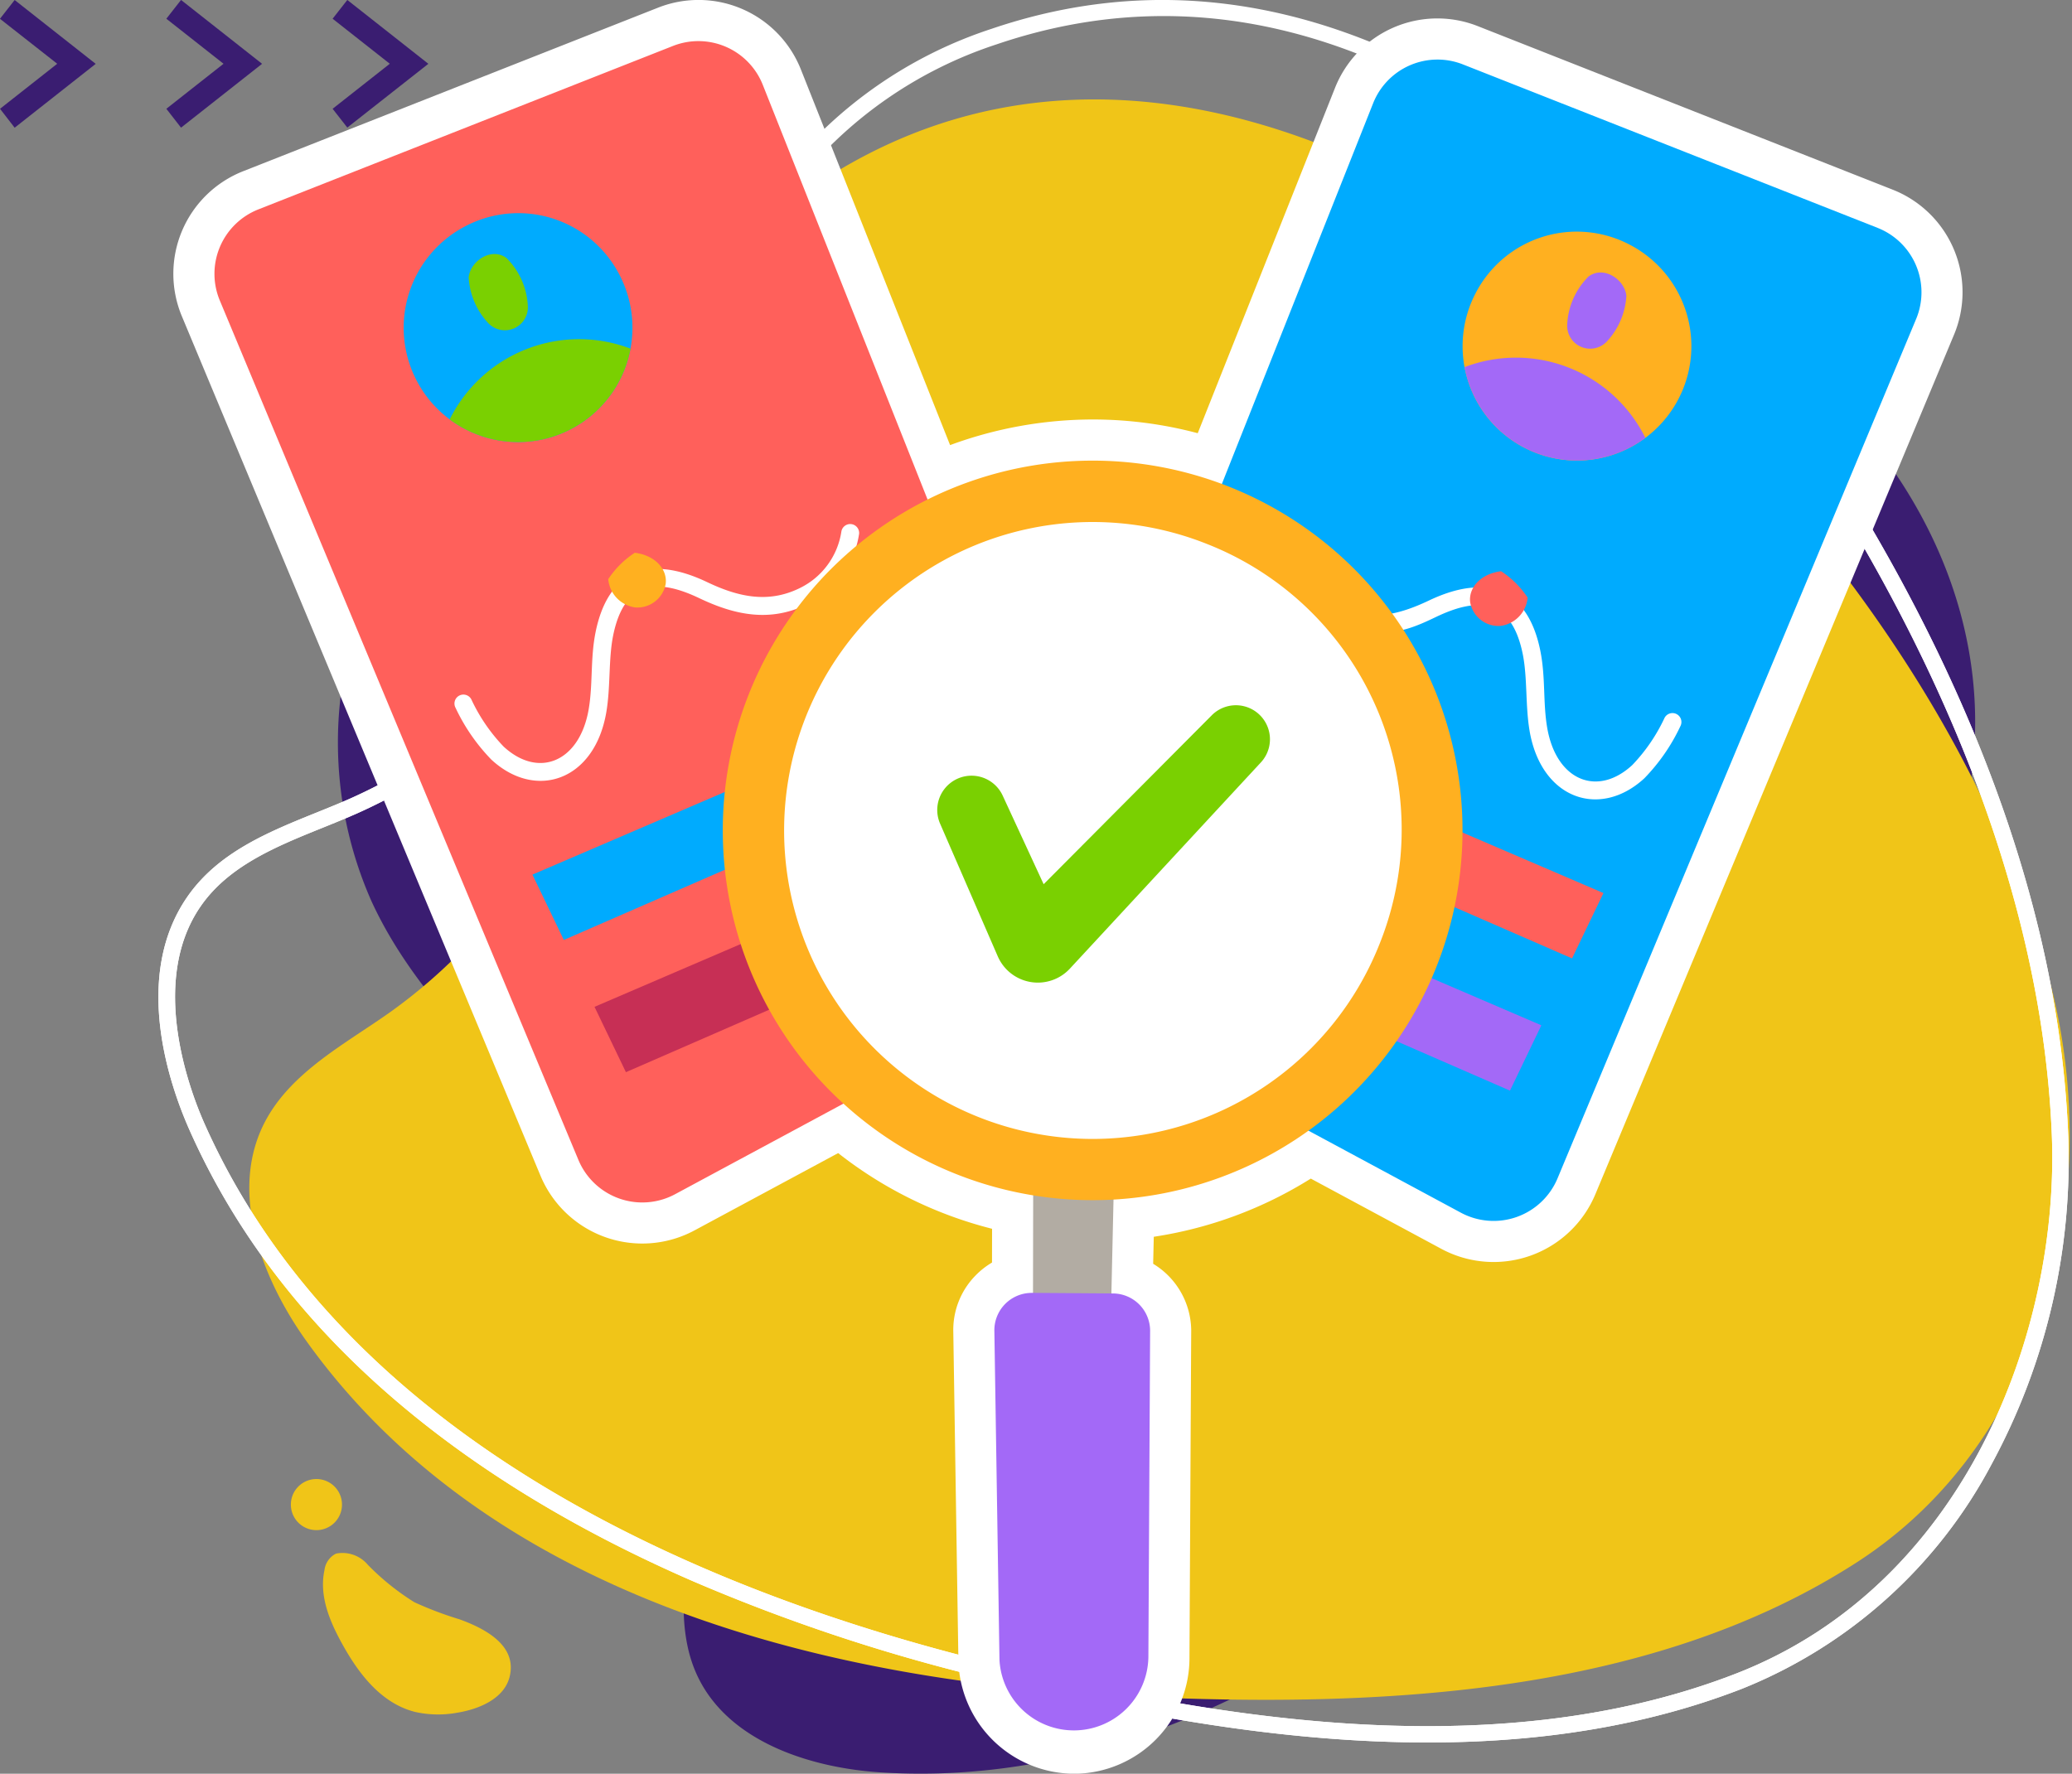 <svg xmlns="http://www.w3.org/2000/svg" xmlns:xlink="http://www.w3.org/1999/xlink" width="175.181" height="150" viewBox="0 0 175.181 150">
  <rect x="0" y="0" width="175.181" height="150" fill="#808080" stroke="none"/>
  <defs>
    <clipPath id="clip-path">
      <rect id="Rectángulo_401082" data-name="Rectángulo 401082" width="169.902" height="116.341" fill="#fff" stroke="#707070" stroke-width="1" opacity="0.61"/>
    </clipPath>
    <clipPath id="clip-path-2">
      <rect id="Rectángulo_401542" data-name="Rectángulo 401542" width="151.275" height="149.999" transform="translate(0 0)" fill="none"/>
    </clipPath>
  </defs>
  <g id="Grupo_1099999" data-name="Grupo 1099999" transform="translate(-324.369 -767)">
    <g id="Grupo_1099993" data-name="Grupo 1099993" transform="translate(329.648 767)">
      <path id="Trazado_874102" data-name="Trazado 874102" d="M424.984,247.41a42.6,42.6,0,0,1,3.834,20.5c-.3,4.667-1.487,9.871.807,14.232,2.814,5.35,9.683,7.382,15.3,7.736,25.479,1.606,47.871-15.379,64.019-33.4,12.879-14.377,26.052-31.856,28.281-51.575,2.01-17.778-10.161-33.823-25.664-41.112-17.254-8.113-37.8-9.339-56.531-7.289-23.92,2.619-51.4,14.178-55.56,40.819a33.188,33.188,0,0,0,2.376,18.86c4.172,9.112,12.333,15.381,18.3,23.2A43.9,43.9,0,0,1,424.984,247.41Z" transform="translate(-375.728 -139.989)" fill="#3a1d71" fill-rule="evenodd"/>
      <g id="Grupo_1099274" data-name="Grupo 1099274" transform="translate(19.308 125.078)">
        <path id="Trazado_874103" data-name="Trazado 874103" d="M397.325,537.733a1.809,1.809,0,0,0-.9,1.366c-.467,2.186.466,4.362,1.5,6.228,1.369,2.479,3.273,5.027,6.17,5.755a8.927,8.927,0,0,0,3.6.057c1.7-.278,3.891-1.122,4.378-3,.7-2.71-2.145-4.13-4.209-4.884a30.025,30.025,0,0,1-3.84-1.454,20.952,20.952,0,0,1-3.926-3.158,2.8,2.8,0,0,0-2.653-.959A1.181,1.181,0,0,0,397.325,537.733Z" transform="translate(-393.581 -531.383)" fill="#f0c518" fill-rule="evenodd"/>
        <path id="Trazado_874104" data-name="Trazado 874104" d="M391,521.482a2.161,2.161,0,1,0-3.027-.437A2.162,2.162,0,0,0,391,521.482Z" transform="translate(-387.539 -517.589)" fill="#f0c518" fill-rule="evenodd"/>
      </g>
      <path id="Trazado_874105" data-name="Trazado 874105" d="M401.091,188.5a45.046,45.046,0,0,1-14.2,16.863c-4.018,2.874-9.061,5.389-11.094,10.187-2.494,5.885.432,12.872,3.892,17.708,15.7,21.942,44.535,28.913,70.05,30.073,20.351.925,43.433.015,61.039-11.358,15.873-10.253,20.86-30.96,16.467-48.535-4.89-19.561-17.61-37.213-31.79-51.176-18.113-17.837-45.906-32.6-70.463-18.182a35.078,35.078,0,0,0-13.829,14.568c-4.662,9.516-4.337,20.4-6.749,30.517A46.52,46.52,0,0,1,401.091,188.5Z" transform="translate(-359.066 -119.851)" fill="#f0c518" fill-rule="evenodd"/>
      <path id="Trazado_874106" data-name="Trazado 874106" d="M395.309,234.913c-17.354-7.555-34.267-19.464-42.565-38.189-1.616-3.647-4.869-12.862-.179-19.661,2.611-3.785,6.866-5.5,10.981-7.162.988-.4,1.92-.775,2.833-1.18a46.542,46.542,0,0,0,17.851-14.081h0a47.99,47.99,0,0,0,5.308-8.745c1.621-3.469,2.941-7.185,4.217-10.779,2.353-6.625,4.785-13.476,9.237-19.228a37.131,37.131,0,0,1,17.579-12.249c13.115-4.46,26.5-2.8,39.787,4.94,10.628,6.19,21.059,16.45,29.372,28.89,9.435,14.119,20.887,35.917,21.864,59.578a54.02,54.02,0,0,1-6.451,27.939,41.218,41.218,0,0,1-21.136,19.037c-21.226,8.242-46.089,3.666-65.378-1.24A153.715,153.715,0,0,1,395.309,234.913Zm-9.982-79.435a47.945,47.945,0,0,1-18.39,14.507c-.934.415-1.921.813-2.876,1.2-3.926,1.584-7.985,3.222-10.36,6.665-4.414,6.4-.883,15.636.3,18.315,11.871,26.788,41.881,39.411,64.966,45.282,19.09,4.856,43.678,9.391,64.539,1.291,19.334-7.507,27.4-28.915,26.706-45.63-.964-23.34-12.3-44.895-21.633-58.867-7.188-10.756-33.3-44.945-67.57-33.292a35.754,35.754,0,0,0-16.931,11.787c-4.316,5.577-6.711,12.321-9.027,18.844-1.287,3.625-2.617,7.372-4.267,10.9a49.4,49.4,0,0,1-5.461,9Z" transform="translate(-342.019 -101.201)" fill="#fff" fill-rule="evenodd"/>
      <g id="Enmascarar_grupo_1098657" data-name="Enmascarar grupo 1098657" transform="translate(0 31.03)" clip-path="url(#clip-path)">
        <path id="Trazado_874108" data-name="Trazado 874108" d="M395.309,234.913c-17.354-7.555-34.267-19.464-42.565-38.189-1.616-3.647-4.869-12.862-.179-19.661,2.611-3.785,6.866-5.5,10.981-7.162.988-.4,1.92-.775,2.833-1.18a46.542,46.542,0,0,0,17.851-14.081h0a47.99,47.99,0,0,0,5.308-8.745c1.621-3.469,2.941-7.185,4.217-10.779,2.353-6.625,4.785-13.476,9.237-19.228a37.131,37.131,0,0,1,17.579-12.249c13.115-4.46,26.5-2.8,39.787,4.94,10.628,6.19,21.059,16.45,29.372,28.89,9.435,14.119,20.887,35.917,21.864,59.578a54.02,54.02,0,0,1-6.451,27.939,41.218,41.218,0,0,1-21.136,19.037c-21.226,8.242-46.089,3.666-65.378-1.24A153.715,153.715,0,0,1,395.309,234.913Zm-9.982-79.435a47.945,47.945,0,0,1-18.39,14.507c-.934.415-1.921.813-2.876,1.2-3.926,1.584-7.985,3.222-10.36,6.665-4.414,6.4-.883,15.636.3,18.315,11.871,26.788,41.881,39.411,64.966,45.282,19.09,4.856,43.678,9.391,64.539,1.291,19.334-7.507,27.4-28.915,26.706-45.63-.964-23.34-12.3-44.895-21.633-58.867-7.188-10.756-33.3-44.945-67.57-33.292a35.754,35.754,0,0,0-16.931,11.787c-4.316,5.577-6.711,12.321-9.027,18.844-1.287,3.625-2.617,7.372-4.267,10.9a49.4,49.4,0,0,1-5.461,9Z" transform="translate(-342.019 -132.231)" fill="#fff" fill-rule="evenodd"/>
      </g>
    </g>
    <g id="Grupo_1099995" data-name="Grupo 1099995" transform="translate(339.023 767)">
      <g id="Grupo_1099989" data-name="Grupo 1099989" transform="translate(0 0)" clip-path="url(#clip-path-2)">
        <path id="Trazado_875056" data-name="Trazado 875056" d="M145.364,16.035,110.3,2.211A9.31,9.31,0,0,0,98.211,7.445l-11.6,29.188a34.474,34.474,0,0,0-8.88-1.161,34.928,34.928,0,0,0-12.058,2.167L53.063,5.884A9.31,9.31,0,0,0,40.971.65L5.911,14.474A9.322,9.322,0,0,0,.723,26.744L31.042,99.423a9.324,9.324,0,0,0,13.031,4.622L56.21,97.513a34.858,34.858,0,0,0,13.012,6.4l-.005,2.857a6.691,6.691,0,0,0-1.385,1.087,6.568,6.568,0,0,0-1.888,4.762l.432,27.83A9.825,9.825,0,0,0,76.14,150l.183,0a9.794,9.794,0,0,0,9.589-9.85l.147-27.682a6.654,6.654,0,0,0-3.217-5.594l.052-2.285A34.763,34.763,0,0,0,96.17,99.669l11.031,5.938a9.324,9.324,0,0,0,13.031-4.623l30.319-72.679a9.322,9.322,0,0,0-5.188-12.27" transform="translate(0 0.003)" fill="#fff"/>
        <path id="Trazado_875057" data-name="Trazado 875057" d="M38.174,48.685,73.235,34.861a5.855,5.855,0,0,1,7.589,3.285L108.3,107.308a5.855,5.855,0,0,1-2.666,7.317L73.416,131.967a5.855,5.855,0,0,1-8.179-2.9L34.918,56.386a5.855,5.855,0,0,1,3.256-7.7" transform="translate(-30.989 -30.976)" fill="#ff605b"/>
        <path id="Trazado_875058" data-name="Trazado 875058" d="M238.818,459.161a16.129,16.129,0,0,1-3.043-4.4.756.756,0,1,1,1.334-.714,14.754,14.754,0,0,0,2.735,4c2.963,2.734,6.415,1.282,7.184-3.129.377-2.163.13-4.325.6-6.608.995-4.823,4.158-6.682,9.425-4.172,2.633,1.255,5.132,1.8,7.762.535a6.384,6.384,0,0,0,3.582-4.81.756.756,0,0,1,1.5.182,7.93,7.93,0,0,1-4.429,5.991c-3.086,1.481-6,.927-9.067-.534-3.3-1.576-6.291-1.74-7.292,3.112-.414,2.007-.214,4.4-.592,6.562-1.007,5.781-5.972,7.422-9.7,3.982" transform="translate(-211.916 -394.907)" fill="#fff"/>
        <path id="Trazado_875059" data-name="Trazado 875059" d="M366.849,463.533a7.783,7.783,0,0,0-2.243,2.23,2.654,2.654,0,0,0,2.278,2.392,2.431,2.431,0,0,0,2.577-1.977c.166-1.185-.815-2.422-2.612-2.646" transform="translate(-327.836 -416.785)" fill="#ffb020"/>
        <path id="Trazado_875060" data-name="Trazado 875060" d="M301.067,606.782l2.654,5.526,32.8-14.3-2.4-5.425Z" transform="translate(-270.705 -532.818)" fill="#00abfe"/>
        <path id="Trazado_875061" data-name="Trazado 875061" d="M353.116,717.672l2.654,5.526,32.8-14.3-2.4-5.425Z" transform="translate(-317.505 -632.525)" fill="#c72f55"/>
        <path id="Trazado_875062" data-name="Trazado 875062" d="M211.324,184.069a9.671,9.671,0,1,1-13.046-4.1,9.625,9.625,0,0,1,13.046,4.1" transform="translate(-173.604 -160.83)" fill="#00abfe"/>
        <path id="Trazado_875063" data-name="Trazado 875063" d="M246.984,285.428a9.671,9.671,0,0,1-15.286,5.984,12.21,12.21,0,0,1,15.286-5.984" transform="translate(-208.331 -255.943)" fill="#7ad001"/>
        <path id="Trazado_875064" data-name="Trazado 875064" d="M247.52,214.986a6.181,6.181,0,0,0,1.583,3.793,1.943,1.943,0,0,0,3.417-1.41,6.139,6.139,0,0,0-1.789-4c-1.258-.962-3.057.211-3.21,1.617" transform="translate(-222.549 -191.534)" fill="#7ad001"/>
        <path id="Trazado_875065" data-name="Trazado 875065" d="M799.838,64.166,764.777,50.342a5.855,5.855,0,0,0-7.589,3.285l-27.475,69.162a5.855,5.855,0,0,0,2.667,7.317L764.6,147.448a5.855,5.855,0,0,0,8.179-2.9l30.319-72.679a5.855,5.855,0,0,0-3.256-7.7" transform="translate(-655.748 -44.896)" fill="#00abfe"/>
        <path id="Trazado_875066" data-name="Trazado 875066" d="M946.4,470.657c-.372-2.137-.176-4.548-.592-6.563-.985-4.774-3.9-4.728-7.292-3.112-.534.255-1.087.518-1.65.733a9.446,9.446,0,0,1-7.417-.2,7.929,7.929,0,0,1-4.429-5.991.756.756,0,0,1,1.5-.182,6.383,6.383,0,0,0,3.582,4.81c2.631,1.263,5.131.718,7.762-.535,5.364-2.557,8.453-.537,9.425,4.172.477,2.313.221,4.431.6,6.608.773,4.434,4.235,5.85,7.184,3.129a14.769,14.769,0,0,0,2.735-4,.756.756,0,1,1,1.334.714,16.146,16.146,0,0,1-3.043,4.4c-3.726,3.438-8.692,1.8-9.7-3.981" transform="translate(-831.727 -408.822)" fill="#fff"/>
        <path id="Trazado_875067" data-name="Trazado 875067" d="M1089.7,479.015a7.781,7.781,0,0,1,2.243,2.23,2.653,2.653,0,0,1-2.278,2.392,2.431,2.431,0,0,1-2.577-1.977c-.166-1.185.815-2.422,2.612-2.646" transform="translate(-977.44 -430.706)" fill="#ff605b"/>
        <path id="Trazado_875068" data-name="Trazado 875068" d="M882.826,622.264l-2.654,5.526-32.8-14.3,2.4-5.425Z" transform="translate(-761.914 -546.739)" fill="#ff605b"/>
        <path id="Trazado_875069" data-name="Trazado 875069" d="M830.777,733.153l-2.654,5.526-32.8-14.3,2.4-5.425Z" transform="translate(-715.114 -646.445)" fill="#a369f7"/>
        <path id="Trazado_875070" data-name="Trazado 875070" d="M1081.952,199.55a9.671,9.671,0,1,0,13.046-4.1,9.626,9.626,0,0,0-13.046,4.1" transform="translate(-971.85 -174.749)" fill="#ffb020"/>
        <path id="Trazado_875071" data-name="Trazado 875071" d="M1082.5,300.909a9.671,9.671,0,0,0,15.285,5.984,12.21,12.21,0,0,0-15.285-5.984" transform="translate(-973.329 -269.863)" fill="#a369f7"/>
        <path id="Trazado_875072" data-name="Trazado 875072" d="M1173.566,230.467a6.18,6.18,0,0,1-1.583,3.793,1.943,1.943,0,0,1-3.417-1.41,6.139,6.139,0,0,1,1.789-4c1.258-.962,3.057.211,3.21,1.617" transform="translate(-1050.715 -205.455)" fill="#a369f7"/>
        <path id="Trazado_875073" data-name="Trazado 875073" d="M727.563,983.648l-.273,12.073-6.585.066,0-1.923.017-9.692Z" transform="translate(-648.022 -884.447)" fill="#b2aca3"/>
        <path id="Trazado_875074" data-name="Trazado 875074" d="M462.778,405.891a31.271,31.271,0,1,1,17.476,40.624,31.271,31.271,0,0,1-17.476-40.624" transform="translate(-414.102 -347.239)" fill="#ffb020"/>
        <path id="Trazado_875075" data-name="Trazado 875075" d="M562.3,473.386A26.086,26.086,0,1,1,547.719,439.5,25.951,25.951,0,0,1,562.3,473.386" transform="translate(-460.339 -393.502)" fill="#fff"/>
        <path id="Trazado_875076" data-name="Trazado 875076" d="M640.626,601.707l4.881,11.232a3.694,3.694,0,0,0,6.1,1.037l16.111-17.4a2.878,2.878,0,0,0-4.153-3.986L649.386,606.84l-3.468-7.505a2.9,2.9,0,0,0-5.292,2.372" transform="translate(-575.803 -532.063)" fill="#7ad001"/>
        <path id="Trazado_875077" data-name="Trazado 875077" d="M691.493,1084.152l6.852.049a3.159,3.159,0,0,1,3.136,3.122l-.147,27.648a6.3,6.3,0,0,1-12.59.217l-.431-27.805a3.159,3.159,0,0,1,3.181-3.23" transform="translate(-618.896 -974.815)" fill="#a369f7"/>
      </g>
    </g>
    <path id="Trazado_875109" data-name="Trazado 875109" d="M184.367,434.8l-1.243-1.589,4.835-3.808-4.835-3.808,1.243-1.588,6.853,5.4Zm-15.3-1.589,4.835-3.808-4.835-3.808,1.242-1.588,6.853,5.4-6.853,5.4Zm-14.061,0,4.835-3.808L155,425.6l1.242-1.588,6.853,5.4-6.853,5.4Z" transform="translate(169.366 342.989)" fill="#3a1d71" fill-rule="evenodd"/>
  </g>
</svg>
